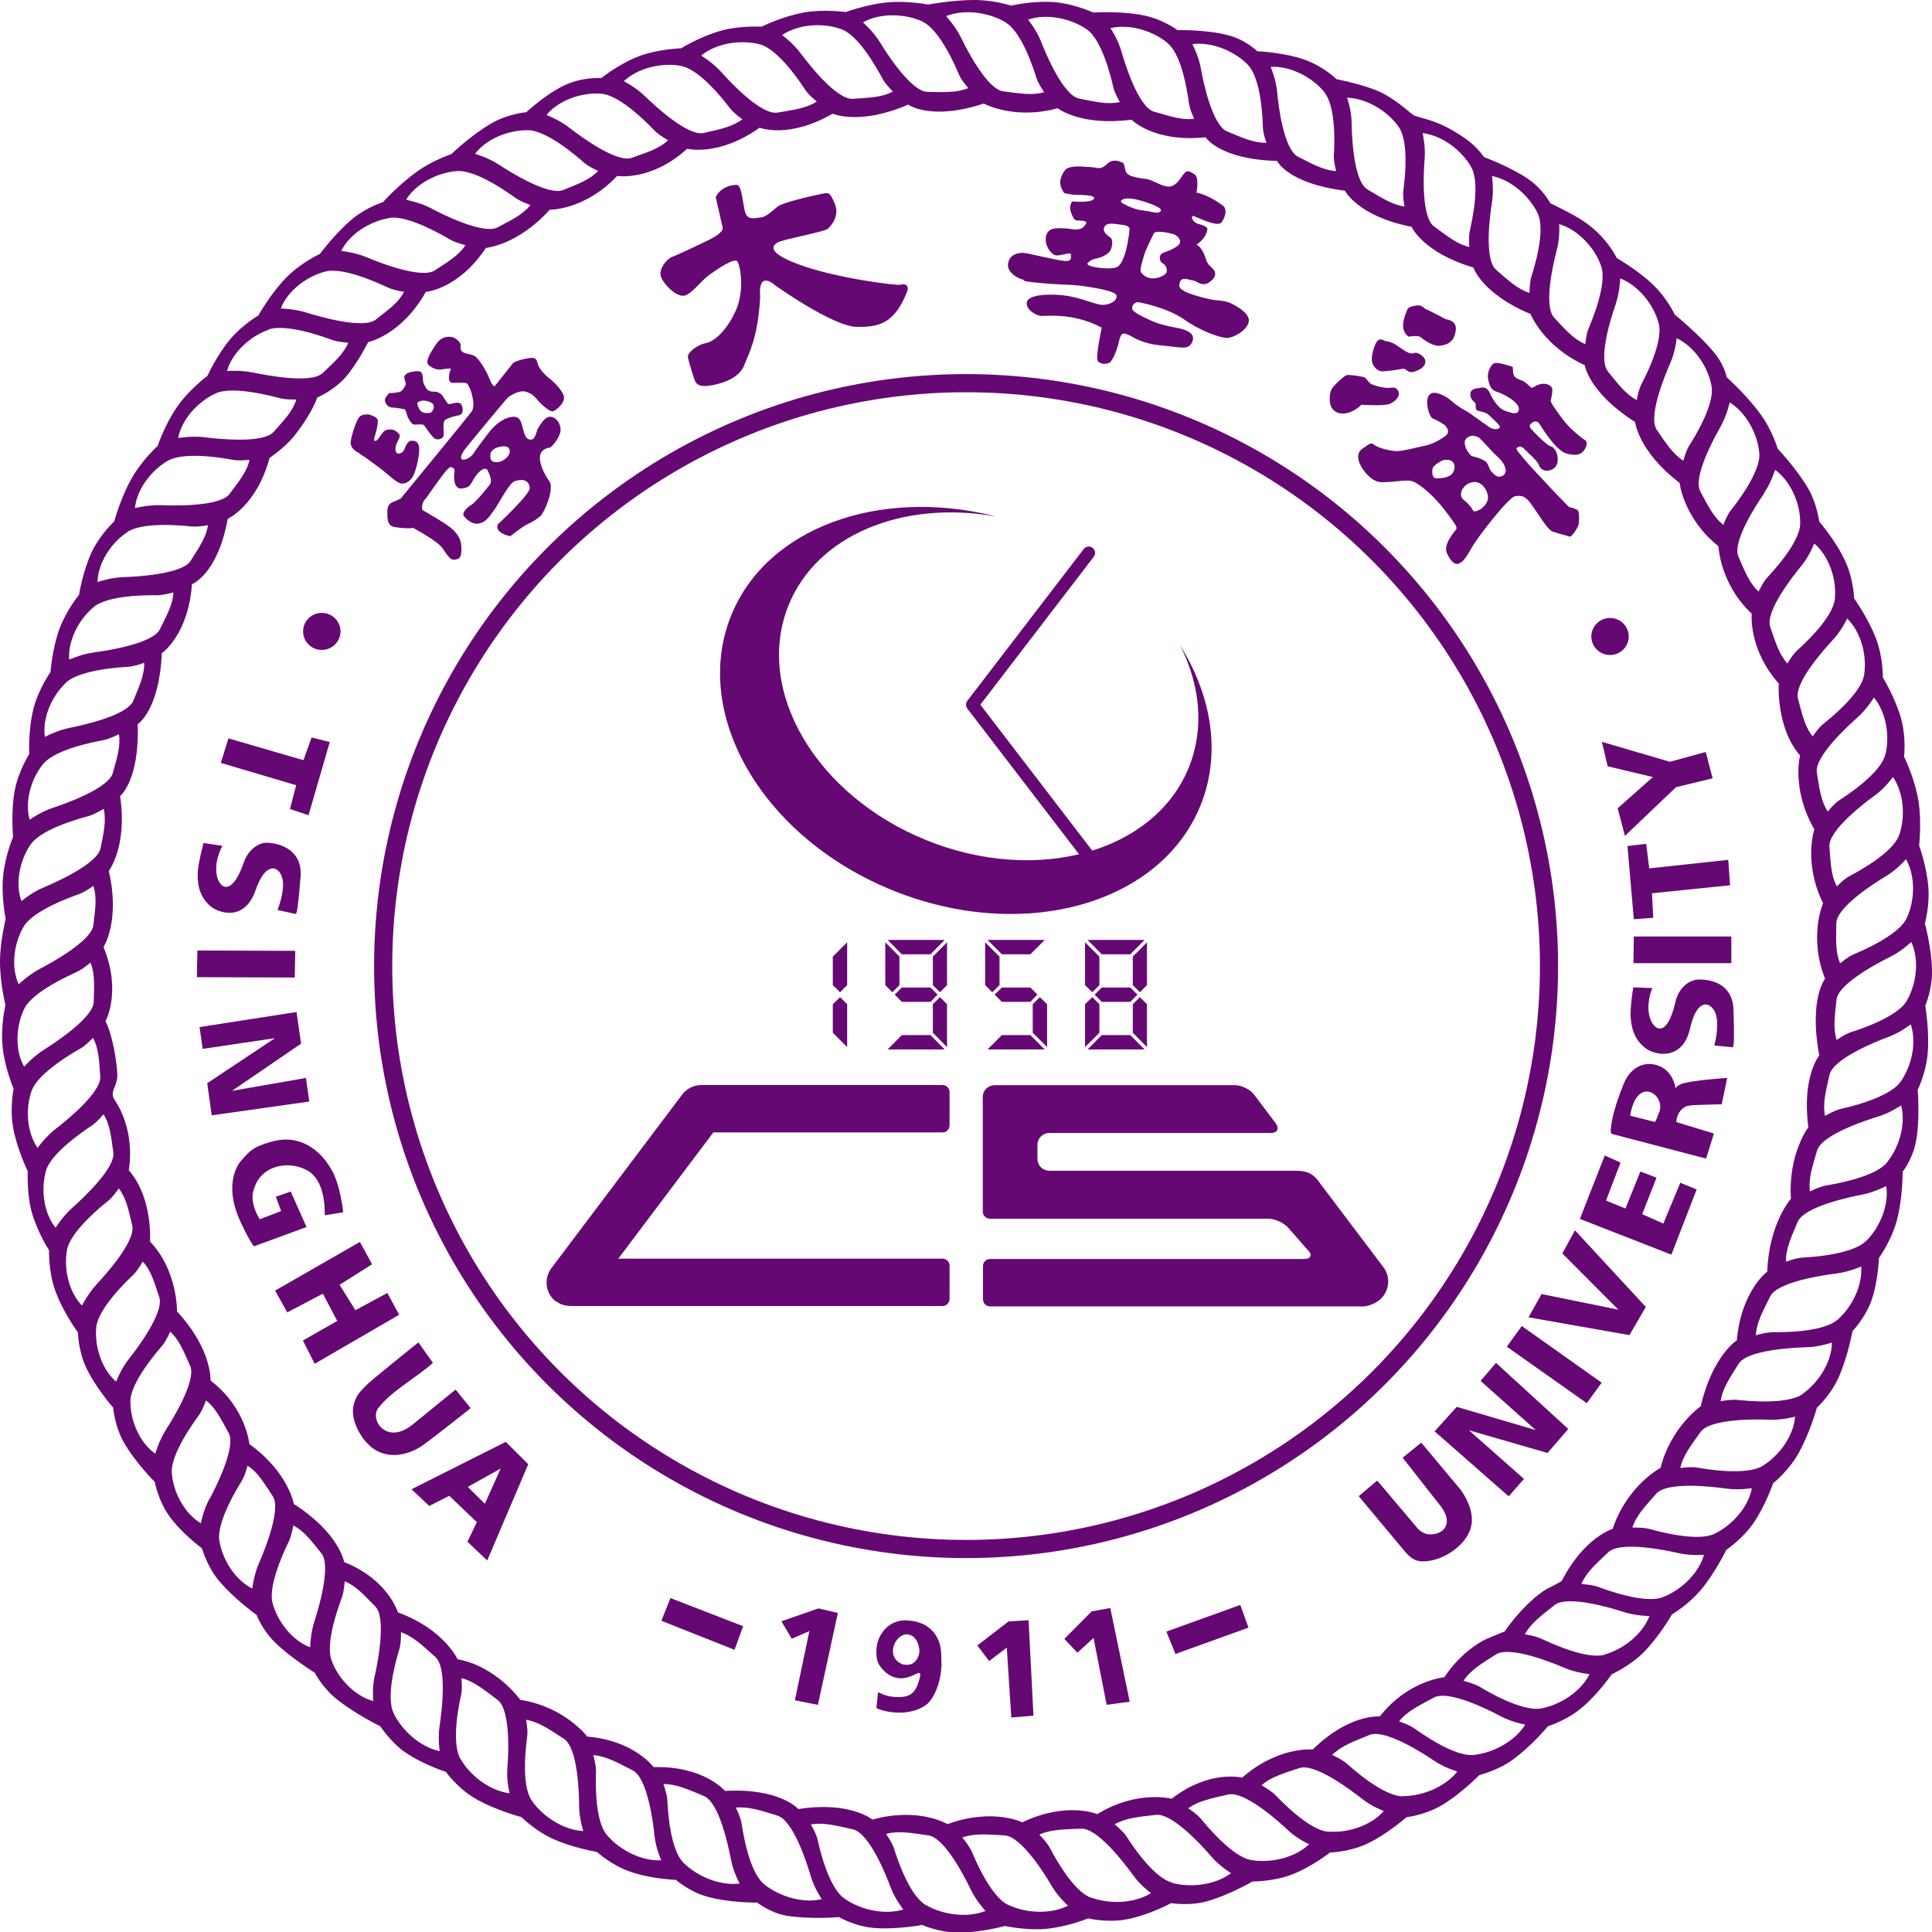 <?xml version="1.0" encoding="UTF-8"?>
<svg id="Layer_2" data-name="Layer 2" xmlns="http://www.w3.org/2000/svg" viewBox="0 0 106.39 106.39">
  <defs>
    <style>
      .cls-1 {
        fill: none;
        stroke: #660874;
        stroke-miterlimit: 10;
      }

      .cls-2 {
        fill: #660874;
        stroke-width: 0px;
      }
    </style>
  </defs>
  <g id="Layer_1-2" data-name="Layer 1">
    <g>
      <path id="path" class="cls-2" d="m73.58,22.69c.47.24,1.11-.09,1.38-.4,0,0,1.27.08,1.57-.05.3-.13.62-.43.46-.72-.16-.29-.38-.13-.65-.16-.27-.03-.59-.11-.79-.19-.19-.08-.32-.37-.43-.4-.11-.03-.87-.17-1-.1-.13.07-.75.59-.83.84-.08.25-.18.93.29,1.18h0Zm3.97-4.15s.47-.08.63,0c.15.08.68.59,1.2.49.52-.1.73-.36.79-.88.05-.52-.55-.57-.55-.57,0,0-.92-.49-1.07-.54-.16-.05-.21-.28-.6-.21-.39.08-.42.1-.52.39-.11.29-.37.93.13,1.32h0Zm-1.44,1.91c.18,0,.81-.08,1.05-.13.24-.05.29.08.39.13.11.05.21.1.61-.1.39-.21.47-.57.05-.83-.42-.26-.29.13-.81-.18-.53-.31-.55-.47-1.15-.57,0,0-.29-.23-.47.1-.18.34-.32.93-.18,1.19.13.26.34.39.52.39h0Zm12.55,15.62c.57,0,1.03-.46,1.03-1.02s-.46-1.02-1.03-1.02-1.03.46-1.03,1.02.46,1.02,1.03,1.02Zm-5.75-10.27c.04.3-.12.42-.33.45-.21.03-.5-.31-.54-.42-.05-.12-.12-.31-.2-.39-.08-.08-.39-.23-.58-.27-.18-.04-.23-.04-.36-.2-.14-.17-.24-.39-.24-.62,0-.23.25-.31.25-.31.17-.1.39-.01.5.04.12.05.77.82.96.98.19.16.49.46.53.76h0Zm-1.45,2.27c-.13.09-.32.13-.35.03-.03-.1-.28-.37-.37-.46-.09-.09-.33-.18-.28-.5.05-.33.39-.51.39-.51.56-.27.95.14,1.07.6.12.46-.31.75-.44.85h0Zm-1.43-2.08c-.17.34-.7.35-.94.35s-.25-.41-.19-.57c.05-.16.53-.42.53-.42.65-.15.77.3.6.64h0Zm2.05-2.43c-.24-.13-1.13-.83-1.45-.99-.32-.16-.63-.43-.82-.59-.19-.16-.65-.37-.85-.35-.19.02-.39.14-.37.57.02.43.19.81.32.85.13.04.64.31.71.42.07.11.27.34-.07.57-.34.23-.68.43-1.16.52-.47.09-1.01.26-1.43.28-.42.01-1.13-.2-1.29-.35-.16-.16-.34,0-.5.12-.17.11-.43.23-.37.67.07.44.64,1.19,1.16,1.26.52.07,1.43-.16,1.81-.04.38.12,1.18.79,1.79,1.59.6.8.7.93.63,1.06-.08.12-.72.8-.52,1.29.21.48.46.71.7.58.24-.13.36-.32.69-.89.32-.56,1.99-2.72,2.36-2.8.36-.07.58-.03.93.47.35.49.87,1.36,1.12,1.46.25.1.87.25.97.29.1.04.47-.51.5-.7.02-.19.05-.73-.09-.78-.14-.05-.31-.15-.42-.13-.04,0-2.14-2.21-2.54-2.71-.41-.5-.49-.54-.24-.63.15-.09.46.31.5.33.03.02.54.5.58.65.04.15.21.39.55.33.34-.06.51-.29.5-.64,0-.35-.21-.66-.38-.69-.16-.02-.73-.58-.95-.81-.22-.23-.29-.34-.1-.48.18-.14.34-.08.41.03.08.11.88,1.49,1.52,1.66.65.17.81-.02.95-.18.13-.16.22-.46.06-.56-.17-.1-.81-.61-1.13-1.02-.32-.42-.75-.99-.77-1.15,0,0,.12-.47.09-.65-.02-.18-.3-.32-.58-.28-.28.04-.45.2-.53.21-.08.02-.25-.22-.45-.34-.2-.11-.4-.12-.53-.3-.13-.18-.03-.5-.12-.52-.09-.02-.86-.31-1.04-.16-.18.15-.37.52-.27.92.1.4.18.53.51.64.34.11,1.22.57,1.17.96-.05.38-.55.13-.79.06-.23-.07-.59-.47-.79-.93-.2-.46-.47-.33-.62-.31-.14.02-.5.03-.47.38.03.36.28.34.29.52.01.19-.02.3.13.35.16.05.41.07.58.22.17.16.69.61.62.7-.07.09-.27.15-.51.02h0Zm-55.08,1.47c.05-.35.5-.42.5-.42.3-.07.57-.05.57.25s-.42.59-.69.59-.42-.07-.37-.42h0Zm-2.62-4.7c.34-.04.5-.07.43.05-.07.12-.2.7.1.7s.73-.02.78.02c.06.03.2.25.29.6.09.35.14.74,0,.95-.14.21-3.92,4.81-3.92,4.81,0,0-.25.12-.43.19-.18.07-.3.19-.3.53s-.02.77.39.84c.41.07.8.09,1.03.05,0,0,1.35.72,1.62,1.12.27.4.43.67.67.63.25-.04.41-.09.36-.77-.05-.68-.66-1.05-.89-1.21-.23-.16-1.12-.68-1.22-.74-.11-.05-.04-.46.12-.61.16-.16,1.21-1.79,1.4-1.77.2.02.25.16.21.3-.03.14-.07.93.39.88.46-.05.45-.14.7-.56.25-.42.62-.67.74-.44.12.23.27.6.12.79-.14.19-.83,1.02-1.01,1.11-.18.09-.57.44-.41.63.16.19.48.49.87.39.39-.11.53-.39.78-.72.25-.33.83-1.49,1.13-1.6.31-.1.77-.16.84.35.09.31-1.76,2.03-1.76,2.03,0,0-.23.44.69.65,0,0,.67-.54.94-.66.27-.12.49-.26.71-.44.21-.17.8-1.51.5-1.93-.3-.42-.57-1-.51-1.39.05-.39.42-.44.53-.46.11-.02.6-.58.6-.98s-.3-.74-.6-.72c-.3.02-.55.49-.64.63-.09.14-.14.67-.43.63-.28-.03-.32-.33-.41-.63-.09-.3-.12-.63-.51-.63s-.93.3-1.38.89c-.46.6-.71.95-.82,1.12-.1.18-.42.39-.6.35-.18-.04-.06-.3.05-.47.11-.18,2.38-2.91,2.45-2.96.07-.05.6-.44,1.01-.3.41.14.51.35.69.54.18.19.59.56.76.53.18-.04.73-.49.6-.86-.13-.37-.55-.77-.8-.96-.25-.19-.55-.53-.62-.77-.07-.24-.1-.37-.37-.35-.27.02-.9.16-1.01.3-.11.14-.96,1.21-.96,1.21,0,0-.09.23-.32-.35-.23-.58-.65-1.19-.85-1.28-.2-.09-.35-.09-.55-.16-.19-.07-.23-.25-.19-.4.03-.16-.28-.42-.44-.46-.16-.03-.59-.12-.94.42-.36.54-.6.97-.36,1.14.25.17.41.25.75.21h0Zm-4.58,4.65c.23.13.9.63,1.24.89.34.26.77.69,1.02.75.24.06.57-.12.72-.47.16-.35.34-1.15.3-1.5-.03-.34-.23-.39-.44-.38-.21.01-.32.35-.38.49-.06.15-.26.27-.39.2-.13-.06-.1-.35-.04-.51.06-.16.24-.42.17-.52-.27-.32-.45-.3-.7-.26-.25.04-.42.53-.59.6-.16.07-.11-.16-.03-.39.07-.23.14-.54.12-.74-.02-.19-.46-.31-.46-.31,0,0-.39-.06-.56.14-.17.2-.45,1.07-.47,1.38-.02.31.26.5.5.62h0Zm-3.83,19.57l1.02.34,1.17-4.03-1-.25-.45,1.25-4.13-1.2-.42,1.35,4.15,1.23-.34,1.3h0Zm1.75-8.76c.57,0,1.03-.46,1.03-1.02s-.46-1.02-1.03-1.02-1.03.46-1.03,1.02.46,1.02,1.03,1.02Zm19.93-19.5c.44-.08.89-.77,1.39-1.14.5-.36,1.41-.98,1.57-.75.15.23.42,1.6-.11,2.74-.52,1.13-1.2,1.68-1.65,1.76-.44.08-1.02.52-.97.78.06.26.29,1.03.37,1.24.08.21.21.44,1,.29.78-.16,1.52-.49,1.75-1.14.24-.64.73-1.42.86-3.7-.13-1.55.81-.67.81-.67,0,0,3.17,2.27,4.5,2.3,1.34.03,2.1-.28,2.75-1.86.21-.49-.13-.52-.34-.46-.21.05-3.59-.36-5.65-1.14-2.07-.77-1.2-1.19-.89-1.27.37-.13,2.33-.52,2.51-.65.18-.13.71-.7.42-1.4-.29-.7-.34-.62-.84-.52-.5.1-2.04.46-2.3.67-.26.21-.63.57-.91.6-.29.02-.71.18-.86-.21-.16-.39-.18-1.58-.5-1.58s-.87.13-1.15.67c0,0,.31,1.34.39,1.71,0,0,.03.26-.7.62-.73.36-1.78.85-2.07.96-.29.1-.73.62-.65,1.03.08.41.84,1.19,1.28,1.11h0Zm50.89,25.91l2.48.59-1.94,1.72.4,1.52,2.81-2.68,2.02-.49-.38-1.45-1.97.54-3.75-1.1.32,1.35h0ZM23,22.17c.27-.24.81-.03.87.12.06.15-.04.37-.14.42-.1.05-.34.06-.5-.03-.16-.08-.28-.47-.24-.51h0Zm-1.45.27c.19,0,.67.07.74.11.07.03.12.36.19.47.06.1.18.37.36.36.18,0,.43-.04.51.04.07.08.4.58.56.71.16.13.5.05.52-.15.02-.2-.08-.76.1-.87.19-.11.47-.19.68-.23.21-.03.3-.16.26-.41-.03-.25-.16-.31-.35-.29-.19.02-.38.11-.45.05-.06-.06-.17-.23-.27-.39-.09-.16-.28-.27-.45-.27s-.37-.01-.48-.19c-.11-.18-.16-.27-.18-.44-.02-.17.03-.5-.28-.5-.31,0-.62.08-.72.24-.1.16.11.39.04.53-.07.14-.18.33-.32.37-.14.04-.47.08-.56.06,0,0-.28.25-.26.41.02.16.17.38.36.38h0Zm38.36-7.96c.14-.16.28-.21.47-.25.19-.03.69-.2.8-.51.1-.31.1-.55-.06-.66-.16-.11-.43-.32-.31-.55.12-.23.33-.23.96-.13,0,0,.45.02.43.25-.02.23-.18,1.8-.69,2.08-.38.16-1.21,0-1.21,0,0,0-.53-.08-.4-.24h0Zm1.84-3.44c.26-.31,1.46.1,1.91.31.45.21.24.36.05.36s-.34-.07-.84-.13c-.49-.05-1.1-.41-1.1-.41-.06-.05-.03-.13-.03-.13h0Zm2.84,1.84c.17.05.43.25.39.46-.03.21-.39.36-.58.45-.19.08-.43.13-.5.26-.07.14-.03.38.14.46.16.08.25.31.2.48-.05.17-.45.34-.77.34s-.56-.21-.64-.34c-.08-.13.11-.74.2-1.02.09-.29.52-1.14.52-1.14.21-.16.87.01,1.04.06h0Zm-8.21,2.58c.42.13,2.38.23,2.64.23s2.38.26,2.46.57c.08.31-.42.57-.86.52-.44-.05-1.15-.42-2.09-.52-.94-.1-1.97,0-1.99.41-.03.41.5.67.73.72.24.05,1.73-.23,3.4.65,0,0-.34,1.58-.23,1.81.11.23.57.23.71.08.13-.16.34-.54.47-1.14.13-.59.34-.41.5-.36.16.05.68.49,1.81.59,1.12.1,1.52.29,1.73-.21.21-.49-.47-.67-.68-.72-.21-.05-.97-.16-1.54-.41-.58-.26-1.1-.52-1.1-.7s.16-.36.34-.34c.18.03,1.62.31,2.54.96.92.65,2.04,1.03,2.38,1.01.34-.03.99-.36,1.15-.83.16-.47-.58-.88-.89-1.04-.31-.16-.55-.18-.91-.21-.37-.03-1.39-.31-1.68-.47-.29-.16-.39-.23-.29-.54.1-.31.55-.08.71-.08s.5.39.91.1c.42-.29.37-.6.15-.78-.21-.18-.31-.34-.36-.54-.06-.21-.24-.62-.5-.75,0,0,.58-.36.6-.9,0,0-.08-.13-.47-.23-.39-.1-.47-.49-.29-.44.18.05,1.31.62,1.52.36.21-.26.36-.72.1-.93-.26-.2-.89-.62-1.46-.72,0,0,.16-.85-.11-1.01-.26-.16-.39-.26-.57-.05-.18.21-.39.67-.79.72-.39.05-.91-.36-1.28-.41-.37-.05-.79-.1-1.02-.26-.24-.16-.13-.57-.32-.65-.18-.08-.52-.23-.86.1-.34.34-.58.16-.79.16s-1.28-.18-1.52.18c-.24.36-.39.72-.03,1.24,0,0,.42.1.66.1s1.15,0,.97.23c-.18.23-1.18.13-1.18.13,0,0-.23.23-.05.67.18.44.21.36.5.39.29.02.45.05.18.33-.26.28-.73.1-1,.1s-.94-.13-1.07.39c-.13.52.26,1.03.52,1.09.26.05.84-.21.84-.05s.08.39-.34.36c-.42-.03-1.94-.41-2.22-.44-.29-.03-.79.05-.89.54-.11.49.44.83.87.95h0Zm34.26,31.01l-1.02.12.35,4.03,1.07-.08-.07-1.35,4.3-.44-.1-1.4-4.35.47-.17-1.35h0Zm-12.38,32.98l-1.02.82,2.11,2.69c.75,1.01.06,1.59-.67,1.53-.36-.03-.61-.32-.61-.32l-2.23-2.64-1.02.86,2.59,3.1c.44.49.75.53,1.24.47.95-.12,2.09-.89,2.35-1.85.27-1.02-.58-2.09-.58-2.09l-2.15-2.57Zm-18.16,9.3l-1.49,1.5.72.76.89-.81.72,3.68,1.27-.17-1.07-5.16-1.04.19h0Zm-9.55,2.51c-.11.26-.39.52-.88.38-.96-.44-.35-1.67.27-1.64.32.01.6.25.68.8,0,.03.04.21-.07.46h0Zm.81-1.43c-.42-.47-.97-.57-1.41-.6-1.01-.06-1.67.8-1.69,1.65,0,.3,0,.58.18.84.39.55.81.69,1.15.7.81.02,1.33-.83.97.27-.19.58-.51.74-.96.76-.38.02-.8-.03-1.25-.27l-.09.87c0,.06,1.6.65,2.74-.17.42-.3.89-1.35.84-2.4-.02-.42.05-1.06-.49-1.67h0Zm4.15-.52l-1.69,1.3.65.86.97-.74.25,3.85,1.22-.1-.27-5.26-1.12.07h0Zm8.72.54l.5,1.23,4.02-1.45-.45-1.25-4.08,1.47h0Zm25.72-36.81h5.39v-1.47h-5.37l-.02,1.47h0Zm3.36.94c-.36.06-.89.46-1.05,1.2-.49,2.14-1.29,1.52-1.45.69-.14-.76.18-1.46.18-1.46l-1.05-.04c-.06.37-.15.94-.15,1.59.04.48.11,1.23.85,1.78.48.36,2.02.72,2.43-1.12.42-1.86,1.29-1.41,1.45-.64.14.7-.12,1.59-.12,1.59l1.01.1c.07,0,.1-.43.05-2.05-.05-1.75-1.77-1.72-2.14-1.66h0Zm-1.94,7.25c-.23.65-.25.55-.25.55l-1.35-.34s.12-1.02.67-1.28c.55-.25,1.16.42.94,1.07h0Zm.89-1.3s0,.05,0,.05c0,0,0-.02,0-.05,0-.17-.15-.77-.65-1.1-.63-.42-1.7-.38-2.21.88-.46,1.16-.62,1.84-.67,2.23-.06.38-.02.49.03.5l5.19,1.36.43-1.38-2.07-.63s0-.54.45-.82c.16-.1.4-.11.69-.12,1.32-.05,1.36-.04,1.36-.04l.3-1.45s-1.49.09-2.32.27c-.32.07-.48.22-.53.3h0Zm-6.23,9.09l3.09,3.1-4.23-.86-.72,1.28,5.56.98.9-1.55-3.9-4.22-.7,1.28h0Zm5.57-1.64l-1.17-.52.79-2.01-.89-.34-.82,2.04-1.07-.44.8-2.09-.87-.39-1.37,3.49,5.04,1.97,1.39-3.59-.9-.37-.94,2.26h0Zm-8.62,6.78l4.4,3.11.82-1.13-4.4-3.12-.82,1.13h0Zm-1.44,1.89l3.03,2.7-4.35-1.28-1.22,1.35,4.08,3.58.84-.96-3.03-2.68,4.33,1.25,1.14-1.32-3.98-3.64-.84.98h0ZM14.07,49.03c.62-1.8,1.44-1.26,1.51-.48.06.71-.3,1.56-.3,1.56l1,.22c.07.01.14-.42.27-2.03.14-1.75-1.57-1.91-1.94-1.89-.37.02-.93.36-1.18,1.07-.72,2.08-1.46,1.36-1.52.53-.06-.77.34-1.43.34-1.43l-1.04-.16c-.09.36-.25.92-.32,1.57-.01.48-.03,1.23.65,1.87.43.41,1.92.94,2.53-.83h0Zm1.96,16.58l-.84.29.29.79-1.17.45s-.35-.48-.4-1.12c-.02-.25.03-.47.16-.78.46-1.09,1.91-1.36,2.92-.75,1.02.66.87,2.43.9,2.43l1.01-.16s-.15-1.51-.65-2.36c-.67-1.15-1.59-1.64-2.49-1.65-.49,0-1.04.16-1.55.38-.33.14-.58.37-.96.82-.06.07-1,1.18-.01,3.32.57,1.23.75,1.36.75,1.36l2.89-1.06-.86-1.93h0Zm.82-6.25l-4.07.71,3.8-2.6-.25-1.74-5.34.83.17,1.2,3.98-.59-3.73,2.48.25,1.77,5.37-.76-.18-1.3h0Zm-.59-7l-5.39-.02-.03,1.47,5.39.02.03-1.47h0Zm9.66,25.19l-.83-1.03-2.36,1.92c-1.44,1.17-2.39-.26-1.9-.9.75-.97,2.06-1.64,3.01-2.49l-.8-1.13s-2.78,2.23-2.88,2.38c-.1.14-1.27.92-.41,2.52,1.05,1.93,2.81,1.28,3.5.79.69-.49,2.66-2.06,2.66-2.06h0Zm-4.59-6.35l-1.76.95-.87-1.4,1.79-1.13-.67-1.23-4.67,2.68.67,1.2,1.96-1.03.79,1.5-1.89,1.08.65,1.28,4.65-2.7-.65-1.2h0Zm5.37,11.61l-.94-.93,1.81-1.01-.87,1.94Zm-4.05-.81l.99.93,1.1-.56,1.52,1.45-.52,1.08,1.09,1.03,2.26-5.3-1.24-1.23-5.19,2.61h0Zm20.38,7.28l.57.96.97-.42-.8,3.81,1.27.25,1.1-5.06-1.07-.25-2.04.71h0Zm-6.61-.03l4.03,1.6.47-1.3-4-1.55-.5,1.25h0Zm68.58-34.14c-.53.92-2.69,1.61-3.05,1.72-.36.11-.81.44-.81.44-.21-.66-.1-1.34-.01-2.22.09-.88,2.31-2.04,2.94-2.35.64-.31,1.18-.83,1.18-.83.45.98.29,2.31-.25,3.24h0Zm-.36,4.48c-.63.87-2.88,1.39-3.26,1.47-.37.09-.88.39-.88.39-.14-.7.05-1.39.25-2.27.2-.88,2.56-1.83,3.22-2.07.66-.24,1.25-.7,1.25-.7.34,1,.05,2.31-.58,3.19h0Zm-.72,4.42c-.68.83-2.96,1.2-3.35,1.27-.38.06-.9.33-.9.33-.1-.71.14-1.38.39-2.25.25-.87,2.67-1.66,3.35-1.87.67-.2,1.28-.62,1.28-.62.27,1.02-.1,2.31-.78,3.14h0Zm-1.18,4.34c-.77.75-3.08.88-3.46.9-.39.02-.93.23-.93.23-.02-.71.29-1.36.64-2.19.35-.84,2.84-1.37,3.53-1.5.69-.13,1.35-.48,1.35-.48.16,1.05-.35,2.29-1.12,3.04h0Zm-1.58,4.34c-.82.7-3.13.67-3.52.67-.39,0-.95.17-.95.17.04-.71.39-1.33.79-2.14.4-.81,2.93-1.17,3.63-1.26.7-.08,1.38-.39,1.38-.39.08,1.06-.51,2.26-1.33,2.96h0Zm-1.88,4.07c-.88.62-3.18.37-3.57.33-.38-.04-.96.07-.96.07.1-.7.51-1.29.99-2.06.48-.77,3.03-.89,3.73-.91.7-.01,1.41-.26,1.41-.26-.01,1.06-.73,2.2-1.61,2.82Zm-2.21,3.96c-.92.56-3.2.17-3.58.1-.38-.07-.96.02-.96.02.15-.7.6-1.26,1.12-1.99.53-.74,3.08-.7,3.78-.67.71.03,1.42-.17,1.42-.17-.08,1.06-.87,2.15-1.79,2.71h0Zm-2.65,3.74c-.97.47-3.2-.16-3.57-.26-.37-.1-.96-.08-.96-.08.22-.68.72-1.19,1.32-1.87.6-.68,3.13-.38,3.83-.28.7.1,1.43-.02,1.43-.02-.19,1.04-1.09,2.05-2.06,2.51h0Zm-2.85,3.49c-1.01.39-3.18-.42-3.54-.56-.36-.13-.95-.16-.95-.16.28-.66.82-1.12,1.48-1.75.66-.63,3.15-.12,3.84.04.69.16,1.43.1,1.43.1-.28,1.02-1.26,1.95-2.27,2.33h0Zm-3.2,3.17c-1.04.29-3.12-.71-3.47-.87-.35-.17-.93-.25-.93-.25.34-.63.92-1.04,1.63-1.61.71-.57,3.15.16,3.82.38.67.22,1.41.22,1.41.22-.37.99-1.43,1.83-2.47,2.12h0Zm-3.51,2.96c-1.06.19-3.05-.99-3.37-1.19-.33-.19-.9-.33-.9-.33.39-.6,1.01-.96,1.78-1.45.76-.5,3.12.45,3.77.73.64.28,1.39.35,1.39.35-.46.95-1.6,1.69-2.66,1.89h0Zm-3.71,2.56c-1.08.11-2.93-1.23-3.25-1.45-.31-.22-.86-.4-.86-.4.45-.56,1.11-.87,1.92-1.31.81-.44,3.07.7,3.68,1.03.62.33,1.35.46,1.35.46-.56.91-1.76,1.56-2.84,1.67h0Zm-3.9,2.28c-1.09-.01-2.79-1.54-3.07-1.79-.28-.25-.82-.49-.82-.49.51-.51,1.2-.75,2.05-1.1.85-.35,2.98,1.02,3.55,1.41.58.4,1.29.6,1.29.6-.66.85-1.92,1.36-3.01,1.36h0Zm-4.1,1.95c-1.07-.08-2.64-1.74-2.91-2.01-.26-.27-.77-.55-.77-.55.53-.47,1.23-.66,2.09-.95.86-.28,2.86,1.24,3.41,1.67.54.44,1.23.7,1.23.7-.7.8-1.98,1.22-3.05,1.13h0Zm-4.24,1.56c-1.07-.18-2.51-1.95-2.75-2.24-.24-.3-.73-.61-.73-.61.58-.42,1.3-.55,2.2-.76.9-.21,2.77,1.47,3.28,1.95.5.48,1.18.79,1.18.79-.78.74-2.11,1.05-3.18.87h0Zm-4.39,1.23c-1.05-.29-2.28-2.21-2.48-2.52-.21-.32-.66-.68-.66-.68.63-.36,1.35-.41,2.27-.52.91-.11,2.6,1.76,3.05,2.29.45.53,1.09.92,1.09.92-.86.65-2.22.82-3.26.53h0Zm-4.45.84c-1.02-.38-2.07-2.39-2.25-2.73-.18-.34-.59-.74-.59-.74.66-.3,1.39-.29,2.31-.33.92-.04,2.43,1.98,2.84,2.54.4.57,1,1.01,1,1.01-.91.57-2.28.62-3.3.24h0Zm-4.55.4c-.98-.46-1.85-2.57-2-2.92-.15-.35-.53-.79-.53-.79.68-.25,1.41-.17,2.33-.12.92.05,2.25,2.18,2.59,2.78.35.6.9,1.09.9,1.09-.96.49-2.33.42-3.3-.05h0Zm-4.55,0c-.93-.55-1.62-2.72-1.73-3.08-.11-.36-.45-.83-.45-.83.7-.19,1.42-.05,2.33.08.91.12,2.04,2.36,2.34,2.99.3.63.81,1.17.81,1.17-1,.4-2.36.22-3.29-.33h0Zm-4.48-.36c-.89-.63-1.38-2.84-1.46-3.21-.08-.37-.38-.86-.38-.86.72-.13,1.42.07,2.32.27.9.2,1.83,2.53,2.07,3.18.24.65.7,1.23.7,1.23-1.03.32-2.37.02-3.25-.61h0Zm-4.43-.8c-.83-.69-1.16-2.93-1.22-3.31-.06-.38-.32-.89-.32-.89.72-.07,1.41.17,2.29.44.88.27,1.64,2.66,1.83,3.32.19.66.61,1.28.61,1.28-1.05.25-2.36-.15-3.2-.84h0Zm-4.43-1.17c-.76-.77-.86-3.04-.88-3.41-.02-.38-.22-.92-.22-.92.73,0,1.38.31,2.23.66.85.35,1.36,2.81,1.49,3.49.12.68.48,1.33.48,1.33-1.07.14-2.33-.38-3.1-1.15h0Zm-4.81-4.99c.01-.38-.15-.93-.15-.93.73.06,1.35.42,2.17.84.82.42,1.13,2.9,1.2,3.59.07.69.37,1.36.37,1.36-1.08.06-2.3-.57-2.99-1.39-.7-.82-.61-3.09-.6-3.47Zm-4.19-4s-1.3-1.82-3.43-2.21c0,0-.76-1.66-3.29-2.58,0,0-.52-1.8-2.96-2.77,0,0-.25-1.58-2.77-3.2,0,0-.29-1.74-2.45-3.3,0,0-.17-1.99-2.14-3.5,0,0,.11-1.69-1.84-3.8,0,0,.03-2.28-1.49-3.85,0,0,.17-2.41-1.17-3.93,0,0,.43-2.06-.79-3.89-.28-.47.17-.72.16-1.35-.01-.63-.25-2.17-.65-2.97,0,0,.9-1.61-.11-4.08,0,0,.93-1.41.29-4.19,0,0,1.04-1.36.62-4.12,0,0,1.08-.86.97-3.96,0,0,1.19-.75,1.33-3.91,0,0,1.46-1,1.66-3.8,0,0,1.41-.53,1.97-3.6,0,0,1.6-.73,2.3-3.35,0,0,.82-.56,1.3-1.14.48-.58,1.09-1.5,1.33-2.19,0,0,1.08-.45,1.74-1.34.67-.89,1.06-1.71,1.06-1.71,0,0,1.84-.38,3.18-2.77,0,0,1.77-.12,3.31-2.42,0,0,1.74-.14,3.51-2.1,0,0,1.93.03,3.71-1.86,0,0,1.9.3,3.86-1.5,0,0,1.73.45,3.99-1.16,0,0,1.57.64,4.02-.77,0,0,1.49.66,4.16-.5,0,0,1.25.91,4.16-.06,0,0,1.66.92,4.07.26,0,0,1.27,1,4.07.63,0,0,1.23,1.27,4.08.97,0,0,.76,1.22,3.93,1.3,0,0,.6,1.25,3.74,1.64,0,0,.71,1.41,3.67,1.99,0,0,.63,1.42,3.4,2.24,0,0,.48,1.45,3.15,2.56,0,0,.71,1.78,2.99,2.82,0,0,.19,1.48,2.77,3.13,0,0,.17,1.61,2.45,3.35,0,0,.21,1.95,2.14,3.49,0,0,.08,2.08,1.83,3.71,0,0-.19,1.96,1.49,3.85,0,0-.16,2.43,1.17,3.96,0,0-.48,1.88.79,4.07,0,0-.62,1.83.48,4.07,0,0-.81,1.83.11,4.16,0,0-.9,1.11-.32,4.22,0,0-.97,1.17-.6,3.95,0,0-1.12,1.47-.96,3.94,0,0-1.22,1.38-1.3,4.01,0,0-1.44,1.06-1.68,3.79,0,0-1.33.83-1.99,3.63,0,0-1.64,1.14-2.21,3.39,0,0-1.82.95-2.64,3.36,0,0-1.57.47-2.79,2.85,0,0,0,.05-.7.39-.7.34-1.76,1.38-2.45,2.41,0,0-.22.08-.93.38-.71.3-1.73,1.11-2.39,2.14,0,0-2,.17-3.56,2.16,0,0-1.68-.16-3.69,1.82,0,0-1.9-.19-3.89,1.55,0,0-1.79-.46-3.88,1.16,0,0-1.9-.5-4.1.85,0,0-1.66-.72-4.13.45,0,0-1.63-.81-4.12.1,0,0-1.57-.96-4.13-.25,0,0-1.23-1.03-4.08-.58,0,0-1.01-1.17-4.04-1,0,0-1.17-1.39-3.93-1.31,0,0-1.07-1.47-3.65-1.68,0,0-1.24-1.64-3.67-2.02h0Zm.65,5.57c-.61-.89-.3-3.14-.25-3.51.05-.38-.06-.94-.06-.94.72.13,1.31.55,2.08,1.05.77.49.84,3,.84,3.69s.23,1.39.23,1.39c-1.08-.05-2.23-.79-2.84-1.68h0Zm-3.92-2.28c-.54-.93-.06-3.15.03-3.52.08-.37.02-.94.02-.94.7.18,1.26.65,1.99,1.2.73.55.6,3.05.54,3.74-.06.69.12,1.4.12,1.4-1.07-.13-2.16-.95-2.7-1.89h0Zm-1.15-.44c-1.06-.22-2.08-1.13-2.54-2.1-.46-.97.21-3.15.32-3.51.11-.36.09-.94.09-.94.69.24,1.2.75,1.89,1.36.68.61.34,3.09.24,3.78-.11.68,0,1.41,0,1.41h0Zm-3.57-4.19c-.16.69-.09,1.43-.09,1.43-1.01-.27-1.93-1.23-2.29-2.23-.37-.99.43-3.1.56-3.45.13-.35.16-.91.16-.91.63.25,1.08.77,1.69,1.39.61.62.13,3.08-.02,3.76h0Zm-3.33-2.95c-.22.67-.23,1.42-.23,1.42-.98-.36-1.8-1.41-2.07-2.43-.27-1.02.73-3.05.89-3.39.16-.33.25-.89.25-.89.6.31,1,.86,1.55,1.54.55.68-.17,3.08-.39,3.75h0Zm-3.41-1.81c-.94-.46-1.65-1.58-1.82-2.63-.17-1.04,1.02-2.96,1.22-3.28.2-.32.33-.86.33-.86.57.36.91.96,1.39,1.68.48.73-.48,3.05-.76,3.69-.28.64-.37,1.39-.37,1.39h0Zm-2.36-4.96c-.34.62-.48,1.36-.48,1.36-.9-.53-1.52-1.7-1.6-2.76-.08-1.05,1.26-2.87,1.48-3.17.22-.3.4-.83.4-.83.54.41.83,1.03,1.25,1.79.42.77-.71,3-1.04,3.62h0Zm-2.4-3.79c-.38.59-.59,1.32-.59,1.32-.86-.6-1.38-1.82-1.37-2.88,0-1.05,1.49-2.76,1.73-3.04.24-.28.46-.8.46-.8.5.45.74,1.09,1.1,1.88.36.8-.96,2.94-1.34,3.53h0Zm-2.75-2.65c-.79-.68-1.19-1.94-1.09-2.99.1-1.05,1.75-2.62,2.02-2.87.27-.26.54-.75.54-.75.46.49.64,1.15.91,1.97.28.83-1.23,2.84-1.67,3.39-.44.55-.71,1.26-.71,1.26h0Zm-1.87-4.18c-.73-.74-1.02-2.03-.83-3.07.19-1.04,1.96-2.46,2.25-2.69.29-.23.6-.7.6-.7.41.53.54,1.2.74,2.04.21.85-1.47,2.72-1.95,3.23-.48.52-.82,1.19-.82,1.19h0Zm-1.99-7.43c.29-1.01,2.19-2.26,2.5-2.47.31-.2.67-.64.67-.64.36.57.42,1.25.54,2.1.13.86-1.72,2.57-2.25,3.04-.53.47-.93,1.11-.93,1.11-.65-.8-.82-2.12-.53-3.14Zm-.78-4.42c.36-.99,2.34-2.12,2.66-2.3.32-.18.71-.6.71-.6.32.59.34,1.27.4,2.13.07.87-1.89,2.45-2.45,2.88-.56.43-1,1.05-1,1.05-.6-.85-.68-2.17-.32-3.17h0Zm-.42-1.31c-.52-.9-.46-2.22,0-3.18.45-.95,2.54-1.87,2.88-2.03.34-.15.77-.52.77-.52.26.62.2,1.3.18,2.16-.02.87-2.13,2.25-2.73,2.63-.6.37-1.1.94-1.1.94h0Zm-.03-7.71c.53-.91,2.68-1.66,3.04-1.79.35-.12.8-.46.8-.46.21.64.1,1.31,0,2.17-.1.86-2.31,2.07-2.94,2.4-.63.33-1.17.85-1.17.85-.44-.94-.27-2.25.27-3.17h0Zm.4-4.54c.6-.87,2.81-1.45,3.17-1.55.36-.1.84-.4.84-.4.15.65,0,1.31-.17,2.16-.16.86-2.47,1.89-3.12,2.16-.66.27-1.24.76-1.24.76-.36-.97-.09-2.27.52-3.14h0Zm.69-4.43c.67-.82,2.92-1.23,3.29-1.3.37-.07.87-.33.87-.33.1.66-.11,1.31-.34,2.14-.23.84-2.61,1.69-3.29,1.91-.67.22-1.29.66-1.29.66-.28-1,.08-2.27.76-3.09h0Zm1.23-4.46c.77-.73,3.05-.86,3.42-.88.37-.02.9-.22.9-.22.02.67-.27,1.28-.6,2.09-.33.81-2.8,1.35-3.5,1.49-.7.14-1.37.5-1.37.5-.15-1.02.37-2.24,1.15-2.97h0Zm1.53-4.17c.82-.68,3.1-.66,3.48-.65.38,0,.92-.16.92-.16-.03.67-.37,1.26-.75,2.04-.39.78-2.89,1.17-3.59,1.26-.7.09-1.4.4-1.4.4-.08-1.03.52-2.21,1.35-2.89h0Zm1.85-4.13c.88-.59,3.15-.35,3.52-.31.38.04.93-.07.93-.07-.09.66-.49,1.22-.95,1.96-.46.74-2.99.88-3.7.9-.71.02-1.43.27-1.43.27.02-1.04.74-2.15,1.63-2.74h0Zm2.27-3.94c.93-.52,3.17-.11,3.54-.04.37.07.93,0,.93,0-.14.66-.58,1.18-1.1,1.88-.52.7-3.05.65-3.76.62-.71-.03-1.45.16-1.45.16.1-1.03.9-2.09,1.83-2.62h0Zm2.59-3.69c.96-.45,3.16.16,3.53.25.36.1.93.08.93.08-.2.64-.67,1.13-1.25,1.78-.58.66-3.09.39-3.8.3-.71-.09-1.46.04-1.46.04.19-1.02,1.08-2,2.05-2.45h0Zm2.91-3.52c1-.36,3.14.43,3.49.56.35.13.92.16.92.16-.26.62-.78,1.07-1.41,1.67-.63.61-3.12.12-3.81-.02-.7-.15-1.46-.09-1.46-.09.28-1,1.25-1.9,2.26-2.26h0Zm3.15-3.2c1.03-.26,3.09.72,3.43.88.34.16.9.24.9.24-.31.6-.87.99-1.56,1.53-.69.54-3.12-.17-3.79-.38-.67-.22-1.44-.23-1.44-.23.37-.97,1.43-1.78,2.47-2.04h0Zm3.51-2.95c1.05-.17,3.01.99,3.33,1.18.32.19.87.32.87.32-.37.57-.96.91-1.69,1.39-.73.48-3.09-.44-3.74-.72-.66-.28-1.41-.35-1.41-.35.45-.93,1.58-1.64,2.64-1.81h0Zm3.73-2.58c1.07-.08,2.91,1.25,3.21,1.47.31.22.84.4.84.4-.42.53-1.04.82-1.81,1.23-.77.41-3.04-.71-3.66-1.05-.63-.33-1.38-.47-1.38-.47.54-.89,1.73-1.5,2.8-1.58h0Zm3.93-2.25c1.06.02,2.77,1.52,3.05,1.77.28.25.8.47.8.47-.46.49-1.11.72-1.92,1.05-.81.34-2.95-1-3.54-1.39-.59-.39-1.32-.6-1.32-.6.62-.83,1.86-1.32,2.94-1.3h0Zm4.03-2.01c1.06.09,2.65,1.74,2.91,2.02.26.27.76.54.76.54-.5.48-1.17.67-2,.97-.84.3-2.87-1.22-3.43-1.65-.56-.44-1.27-.71-1.27-.71.68-.82,1.96-1.26,3.03-1.17h0Zm4.41-1.52c1.05.2,2.43,2.01,2.66,2.31.23.3.69.62.69.62-.56.42-1.25.55-2.12.75-.87.21-2.72-1.51-3.23-2.01-.51-.5-1.18-.84-1.18-.84.79-.74,2.12-1.04,3.18-.84h0Zm4.31-1.2c1.03.27,2.29,2.17,2.49,2.49.2.31.65.66.65.66-.59.38-1.29.46-2.17.61-.89.15-2.61-1.69-3.08-2.22-.47-.53-1.12-.92-1.12-.92.84-.69,2.18-.89,3.23-.62h0Zm4.5-.83c1.01.37,2.07,2.38,2.25,2.71.17.33.58.72.58.72-.62.33-1.32.34-2.21.4-.9.06-2.44-1.93-2.86-2.49-.42-.57-1.03-1.02-1.03-1.02.9-.61,2.26-.69,3.27-.32h0Zm4.47-.41c.96.45,1.85,2.55,1.99,2.89.14.34.52.76.52.76-.65.27-1.35.22-2.24.21-.9-.01-2.26-2.13-2.62-2.73-.37-.6-.94-1.1-.94-1.1.95-.53,2.31-.49,3.29-.04h0Zm4.57.04c.92.55,1.58,2.69,1.69,3.04.11.35.43.8.43.8-.67.19-1.36.06-2.25-.05-.89-.11-2.03-2.33-2.33-2.96-.31-.63-.82-1.18-.82-1.18,1-.41,2.35-.21,3.28.34h0Zm4.47.38c.87.61,1.37,2.8,1.45,3.16.08.36.37.84.37.84-.69.15-1.37-.02-2.24-.19-.88-.17-1.84-2.47-2.09-3.11-.25-.66-.73-1.24-.73-1.24,1.03-.35,2.36-.07,3.24.54h0Zm4.47.78c.81.69,1.1,2.92,1.15,3.28.05.36.29.86.29.86-.7.09-1.36-.15-2.21-.39-.86-.25-1.6-2.63-1.79-3.3-.19-.68-.61-1.3-.61-1.3,1.05-.25,2.36.15,3.17.84h0Zm4.41,1.19c.73.76.8,3.01.81,3.38,0,.37.2.89.2.89-.7.02-1.33-.28-2.16-.62-.83-.34-1.33-2.77-1.45-3.46-.12-.69-.47-1.35-.47-1.35,1.07-.14,2.33.38,3.07,1.15h0Zm4.2,1.5c.67.82.55,3.06.52,3.43-.02.37.13.9.13.9-.7-.04-1.31-.39-2.1-.79-.8-.4-1.09-2.87-1.15-3.56-.06-.7-.36-1.39-.36-1.39,1.08-.06,2.29.57,2.97,1.4h0Zm4.1,1.91c.6.87.3,3.1.25,3.46-.05.37.06.91.06.91-.7-.1-1.28-.49-2.04-.94-.77-.46-.86-2.95-.87-3.64,0-.7-.25-1.41-.25-1.41,1.08.03,2.24.74,2.85,1.62h0Zm3.99,2.22c.52.92,0,3.11-.08,3.47-.08.36-.03.91-.03.91-.69-.16-1.22-.61-1.94-1.13-.72-.53-.58-3.01-.52-3.71.06-.7-.11-1.43-.11-1.43,1.08.13,2.16.95,2.68,1.88h0Zm1.13.47c1.06.21,2.08,1.11,2.53,2.07.45.96-.23,3.1-.35,3.46-.11.35-.1.91-.1.91-.67-.21-1.17-.69-1.84-1.27-.68-.58-.34-3.05-.23-3.73.11-.69,0-1.43,0-1.43h0Zm3.58,4.07c.18-.68.13-1.42.13-1.42,1.04.31,1.96,1.3,2.31,2.31.35,1-.54,3.07-.68,3.41-.15.34-.19.89-.19.89-.65-.27-1.1-.8-1.71-1.45-.62-.65-.04-3.07.14-3.74h0Zm3.24,2.98c.23-.66.25-1.41.25-1.41,1.01.39,1.85,1.45,2.12,2.48.27,1.02-.78,3.01-.95,3.34-.17.33-.26.88-.26.88-.62-.33-1.03-.89-1.59-1.58-.56-.69.2-3.06.44-3.72Zm3.37,1.89c.98.47,1.73,1.59,1.91,2.64.18,1.04-1.02,2.94-1.22,3.25-.2.31-.33.85-.33.85-.59-.37-.96-.97-1.46-1.69-.51-.73.45-3.03.73-3.67.29-.64.36-1.39.36-1.39h0Zm2.4,4.87c.35-.61.51-1.34.51-1.34.92.57,1.55,1.76,1.63,2.82.07,1.05-1.33,2.82-1.56,3.11-.23.29-.42.81-.42.81-.55-.43-.85-1.06-1.27-1.84-.42-.78.77-2.97,1.12-3.57h0Zm2.39,3.67c.4-.58.62-1.3.62-1.3.87.64,1.4,1.88,1.38,2.95,0,1.06-1.56,2.7-1.81,2.98-.25.27-.48.78-.48.78-.51-.48-.76-1.12-1.11-1.93-.36-.81,1.01-2.9,1.41-3.47h0Zm2.78,2.76c.82.71,1.24,1.99,1.13,3.05-.1,1.05-1.78,2.57-2.06,2.82-.28.25-.55.74-.55.74-.47-.52-.66-1.18-.95-2.02-.29-.84,1.25-2.8,1.7-3.34.45-.54.72-1.24.72-1.24h0Zm1.81,4.13c.77.76,1.1,2.06.93,3.11-.17,1.04-1.94,2.45-2.23,2.68-.29.23-.6.7-.6.7-.44-.54-.58-1.22-.81-2.07-.23-.86,1.43-2.72,1.91-3.23.48-.51.8-1.19.8-1.19h0Zm2.08,7.54c-.28,1.02-2.18,2.25-2.49,2.45-.31.2-.66.64-.66.64-.38-.58-.46-1.27-.6-2.14-.15-.88,1.7-2.56,2.22-3.03.53-.46.92-1.11.92-1.11.69.83.89,2.16.62,3.19h0Zm.77,4.41c-.37.99-2.37,2.05-2.7,2.22-.33.17-.72.58-.72.58-.33-.61-.34-1.3-.41-2.18-.07-.89,1.92-2.41,2.49-2.82.57-.41,1.01-1.02,1.01-1.02.61.89.69,2.23.33,3.23h0Zm.39,1.31c.53.94.49,2.28.03,3.25-.45.95-2.55,1.83-2.89,1.97-.34.14-.77.51-.77.51-.27-.64-.22-1.33-.21-2.21.01-.89,2.13-2.23,2.73-2.59.61-.36,1.1-.93,1.1-.93h0Zm1.04,3.52s.27-.97.19-1.96c-.08-1.14-.51-2.33-.51-2.33,0,0,.15-1.32-.04-2.47-.22-1.29-.79-2.41-.79-2.41,0,0,.13-1.02-.16-2.09-.3-1.11-1.01-2.28-1.01-2.28,0,0,.03-1.02-.35-2.07-.41-1.13-1.23-2.28-1.23-2.28,0,0-.03-1.04-.47-2.01-.51-1.13-1.45-2.22-1.45-2.22,0,0-.13-.98-.58-1.77-.66-1.15-1.71-2.24-1.71-2.24,0,0-.27-.96-.9-1.84-.76-1.07-1.91-2.1-1.91-2.1,0,0-.1-.65-.7-1.37-.8-.97-2.16-2.08-2.16-2.08,0,0-.4-.87-1.17-1.62-.82-.8-2.02-1.49-2.02-1.49-.49-.95-1.19-1.59-1.8-2.01-.61-.42-1.86-1.01-1.86-1.01,0,0-.38-.75-1.2-1.32-1-.69-2.45-1.22-2.45-1.22-.51-.71-1.01-1.05-1.86-1.54-.84-.49-1.83-.67-1.99-.75-.16-.08-.78-.7-1.64-1.18-.87-.48-2.63-.82-2.63-.82,0,0-.73-.71-1.75-1.07-1.16-.41-2.62-.47-2.62-.47,0,0-.63-.63-1.6-.88-1.2-.32-2.79-.28-2.79-.28,0,0-.77-.59-1.85-.81-1.23-.26-2.79-.16-2.79-.16,0,0-1.04-.48-2.11-.57-1.18-.1-2.41.19-2.41.19,0,0-.9-.3-1.98-.31-1.2-.01-2.59.25-2.59.25,0,0-1.14-.22-2.22-.12-1.18.11-2.31.53-2.31.53,0,0-1.23-.16-2.27.02-1.25.22-2.37.79-2.37.79,0,0-1.15-.07-2.16.2-1.2.32-2.27.99-2.27.99,0,0-1.21.03-2.28.42-1.13.42-2.12,1.22-2.12,1.22,0,0-.98-.08-1.99.38-1.06.49-2.14,1.5-2.14,1.5,0,0-.97.08-1.88.59-1.13.64-2.25,1.72-2.25,1.72,0,0-.98.32-1.83.92-1.02.71-1.93,1.72-1.93,1.72,0,0-.88.27-1.67.91-.93.77-1.8,1.94-1.8,1.94,0,0-1.01.46-1.83,1.28-.87.87-1.56,2.11-1.56,2.11,0,0-.87.5-1.56,1.32-.72.85-1.25,2.01-1.25,2.01,0,0-.97.72-1.63,1.65-.71,1-1.11,2.21-1.11,2.21,0,0-.83.74-1.4,1.73-.63,1.08-.99,2.42-.99,2.42,0,0-.76.7-1.22,1.65-.51,1.07-.72,2.4-.72,2.4,0,0-.69.83-1.07,1.85-.41,1.11-.5,2.4-.5,2.4,0,0-.66.93-.93,1.99-.31,1.19-.24,2.53-.24,2.53,0,0-.58.88-.8,2-.22,1.16-.09,2.56-.09,2.56,0,0-.45,1.06-.55,2.16-.11,1.14.14,2.32.14,2.32C.33,50.58,0,51.79,0,52.97c0,1.19.3,2.37.3,2.37,0,0-.27,1.13-.16,2.27.11,1.17.61,2.35.61,2.35,0,0-.22,1.03-.03,2.12.2,1.17.81,2.42.81,2.42,0,0-.06,1.19.2,2.19.32,1.16.97,2.16.97,2.16,0,0-.03,1.16.32,2.16.43,1.23,1.27,2.36,1.27,2.36,0,0,.02,1,.44,1.91.53,1.14,1.5,2.23,1.5,2.23,0,0,.08,1.01.58,1.9.63,1.12,1.71,2.19,1.71,2.19,0,0,.19,1.03.79,1.87.7.98,1.81,1.79,1.81,1.79,0,0,.27.96.88,1.72.85,1.04,2.13,1.95,2.13,1.95,0,0,.3.8.97,1.47.9.89,2.23,1.71,2.23,1.71,0,0,.42.82,1.2,1.45,1,.81,2.41,1.5,2.41,1.5,0,0,.57.87,1.35,1.42,1,.69,2.26,1.09,2.26,1.09,0,0,.63.88,1.57,1.44,1.12.67,2.59,1.05,2.59,1.05,0,0,.76.75,1.67,1.17,1.14.53,2.49.75,2.49.75,0,0,.78.72,1.81,1.08,1.14.41,2.54.46,2.54.46,0,0,.75.66,1.74.93,1.23.34,2.74.32,2.74.32,0,0,.7.56,1.6.72,1.29.22,2.9.08,2.9.08,0,0,.84.49,1.85.59,1.25.12,2.73-.16,2.73-.16,0,0,.89.41,1.97.42,1.19.02,2.59-.36,2.59-.36,0,0,1.18.25,2.23.16,1.22-.11,2.35-.58,2.35-.58,0,0,1.05.25,2.08.06,1.24-.22,2.49-.9,2.49-.9,0,0,.97.16,1.9-.08,1.26-.34,2.58-1.11,2.58-1.11,0,0,1.13,0,2.11-.36,1.14-.43,2.16-1.24,2.16-1.24,0,0,1.02-.01,2.02-.47,1.1-.51,2.19-1.47,2.19-1.47,0,0,1.01-.12,1.89-.63,1.1-.64,2.12-1.69,2.12-1.69,0,0,1.02-.26,1.79-.81,1.07-.76,1.99-1.88,1.99-1.88,0,0,1-.31,1.79-.96.95-.77,1.72-1.9,1.72-1.9,0,0,.99-.45,1.73-1.18.9-.9,1.59-2.12,1.59-2.12,0,0,.9-.52,1.61-1.37.77-.92,1.38-2.18,1.38-2.18,0,0,.87-.59,1.45-1.41.7-.99,1.13-2.26,1.13-2.26,0,0,.82-.65,1.35-1.57.66-1.13,1.06-2.59,1.06-2.59,0,0,.74-.68,1.17-1.61.53-1.16.79-2.61.79-2.61,0,0,.68-.68,1.04-1.67.37-1.03.42-2.36.42-2.36,0,0,.67-.93.97-2.02.35-1.27.33-2.72.33-2.72,0,0,.56-.7.74-1.69.23-1.24.09-2.83.09-2.83,0,0,.45-.87.55-1.99.11-1.19-.13-2.64-.13-2.64,0,0,.38-.89.37-1.85,0-1.25-.39-2.67-.39-2.67Z"/>
      <circle id="path-2" data-name="path" class="cls-1" cx="53.2" cy="53.2" r="32.1"/>
      <path id="sundial-shadow" class="cls-2" d="m60.2,47.48h0c.15-.12.18-.34.06-.49l-6.41-8.36c-.12-.15-.34-.18-.49-.06h0c-.15.12-.18.34-.06.49l6.41,8.36c.12.15.34.18.49.06Z"/>
      <path id="sundial-arm" class="cls-2" d="m60.17,30.17h0c.15.12.18.34.06.49l-6.41,8.36c-.12.15-.34.18-.49.06h0c-.15-.12-.18-.34-.06-.49l6.41-8.36c.12-.15.34-.18.49-.06Z"/>
      <path id="path-3" data-name="path" class="cls-2" d="m54.72,28.42c-5.03-.86-9.74,1.04-11.3,4.92-1.89,4.68,1.51,10.47,7.6,12.93,6.09,2.46,12.56.66,14.45-4.02.86-2.14.62-4.51-.47-6.69,1.74,2.8,2.25,5.97,1.11,8.79-2.21,5.47-9.79,7.57-16.93,4.69-7.14-2.88-11.13-9.66-8.92-15.14,1.96-4.85,8.13-7.05,14.47-5.49Z"/>
      <path id="path-4" data-name="path" class="cls-2" d="m54.12,60.41c0-.36.29-.65.66-.65h13.23c.36,0,.83.23,1.05.52l1.18,1.57c.22.29.1.52-.26.52h-15.2c-.36,0-.65-.29-.65-.65v-1.31Z"/>
      <path id="Combined-Shape" class="cls-2" d="m57.13,63.03v.79c0,.36.29.65.66.65h13.41c.5,0,.93,0,1.34.49l3.64,4.82c.44.58.32,1.4-.26,1.84-.29.22-.72.36-1.05.32h-20.35c-.22,0-.39-.18-.39-.39v-1.83c0-.22.18-.39.39-.39h17.3c.3,0,.42-.15.31-.36l-1.2-1.37c-.24-.27-.73-.49-1.09-.49h-15.33c-.22,0-.39-.18-.39-.39v-6.29c0-.36.29-.65.66-.65h13.23c.36,0,.83.23,1.05.52l1.18,1.57c.22.29.1.52-.26.52h-12.19c-.36,0-.66.29-.66.65Z"/>
      <path id="Combined-Shape-2" data-name="Combined-Shape" class="cls-2" d="m30.62,71.68c-.58-.44-.69-1.26-.26-1.84l7.21-9.57c.25-.33.63-.51,1.02-.52.02,0,4.45,0,13.31,0,.22,0,.39.17.39.39v1.83c0,.22-.18.39-.39.39h-12.62l-5.23,6.95h17.85c.22,0,.39.18.39.39v1.83c0,.22-.18.39-.39.39h-20.35c-.37,0-.65-.05-.92-.26Z"/>
      <polygon id="path-5" data-name="path" class="cls-2" points="59.89 51.76 60.67 52.55 62.24 52.55 63.03 51.76 59.89 51.76"/>
      <polygon id="path-6" data-name="path" class="cls-2" points="59.75 54.25 60.15 54.64 60.54 54.25 60.54 52.68 59.75 51.89 59.75 54.25"/>
      <polygon id="path-7" data-name="path" class="cls-2" points="63.16 54.25 62.77 54.64 62.38 54.25 62.38 52.68 63.16 51.89 63.16 54.25"/>
      <polygon id="path-8" data-name="path" class="cls-2" points="59.89 57.79 60.67 57 62.24 57 63.03 57.79 59.89 57.79"/>
      <polygon id="path-9" data-name="path" class="cls-2" points="59.75 55.3 60.15 54.91 60.54 55.3 60.54 56.87 59.75 57.66 59.75 55.3"/>
      <polygon id="path-10" data-name="path" class="cls-2" points="63.16 55.3 62.77 54.91 62.38 55.3 62.38 56.87 63.16 57.66 63.16 55.3"/>
      <polygon id="path-11" data-name="path" class="cls-2" points="62.64 54.77 62.24 55.17 60.67 55.17 60.28 54.77 60.67 54.38 62.24 54.38 62.64 54.77"/>
      <polygon id="path-12" data-name="path" class="cls-2" points="54.38 51.76 55.17 52.55 56.74 52.55 57.53 51.76 54.38 51.76"/>
      <polygon id="path-13" data-name="path" class="cls-2" points="54.25 54.25 54.64 54.64 55.04 54.25 55.04 52.68 54.25 51.89 54.25 54.25"/>
      <polygon id="path-14" data-name="path" class="cls-2" points="54.38 57.79 55.17 57 56.74 57 57.53 57.79 54.38 57.79"/>
      <polygon id="path-15" data-name="path" class="cls-2" points="57.66 55.3 57.26 54.91 56.87 55.3 56.87 56.87 57.66 57.66 57.66 55.3"/>
      <polygon id="path-16" data-name="path" class="cls-2" points="57.13 54.77 56.74 55.17 55.17 55.17 54.77 54.77 55.17 54.38 56.74 54.38 57.13 54.77"/>
      <polygon id="path-17" data-name="path" class="cls-2" points="48.88 51.76 49.66 52.55 51.24 52.55 52.02 51.76 48.88 51.76"/>
      <polygon id="path-18" data-name="path" class="cls-2" points="48.75 54.25 49.14 54.64 49.53 54.25 49.53 52.68 48.75 51.89 48.75 54.25"/>
      <polygon id="path-19" data-name="path" class="cls-2" points="52.15 54.25 51.76 54.64 51.37 54.25 51.37 52.68 52.15 51.89 52.15 54.25"/>
      <polygon id="path-20" data-name="path" class="cls-2" points="48.88 57.79 49.66 57 51.24 57 52.02 57.79 48.88 57.79"/>
      <polygon id="path-21" data-name="path" class="cls-2" points="52.15 55.3 51.76 54.91 51.37 55.3 51.37 56.87 52.15 57.66 52.15 55.3"/>
      <polygon id="path-22" data-name="path" class="cls-2" points="51.63 54.77 51.24 55.17 49.66 55.17 49.27 54.77 49.66 54.38 51.24 54.38 51.63 54.77"/>
      <polygon id="path-23" data-name="path" class="cls-2" points="46.65 54.25 46.26 54.64 45.86 54.25 45.86 52.68 46.65 51.89 46.65 54.25"/>
      <polygon id="path-24" data-name="path" class="cls-2" points="46.65 55.3 46.26 54.91 45.86 55.3 45.86 56.87 46.65 57.66 46.65 55.3"/>
    </g>
  </g>
</svg>